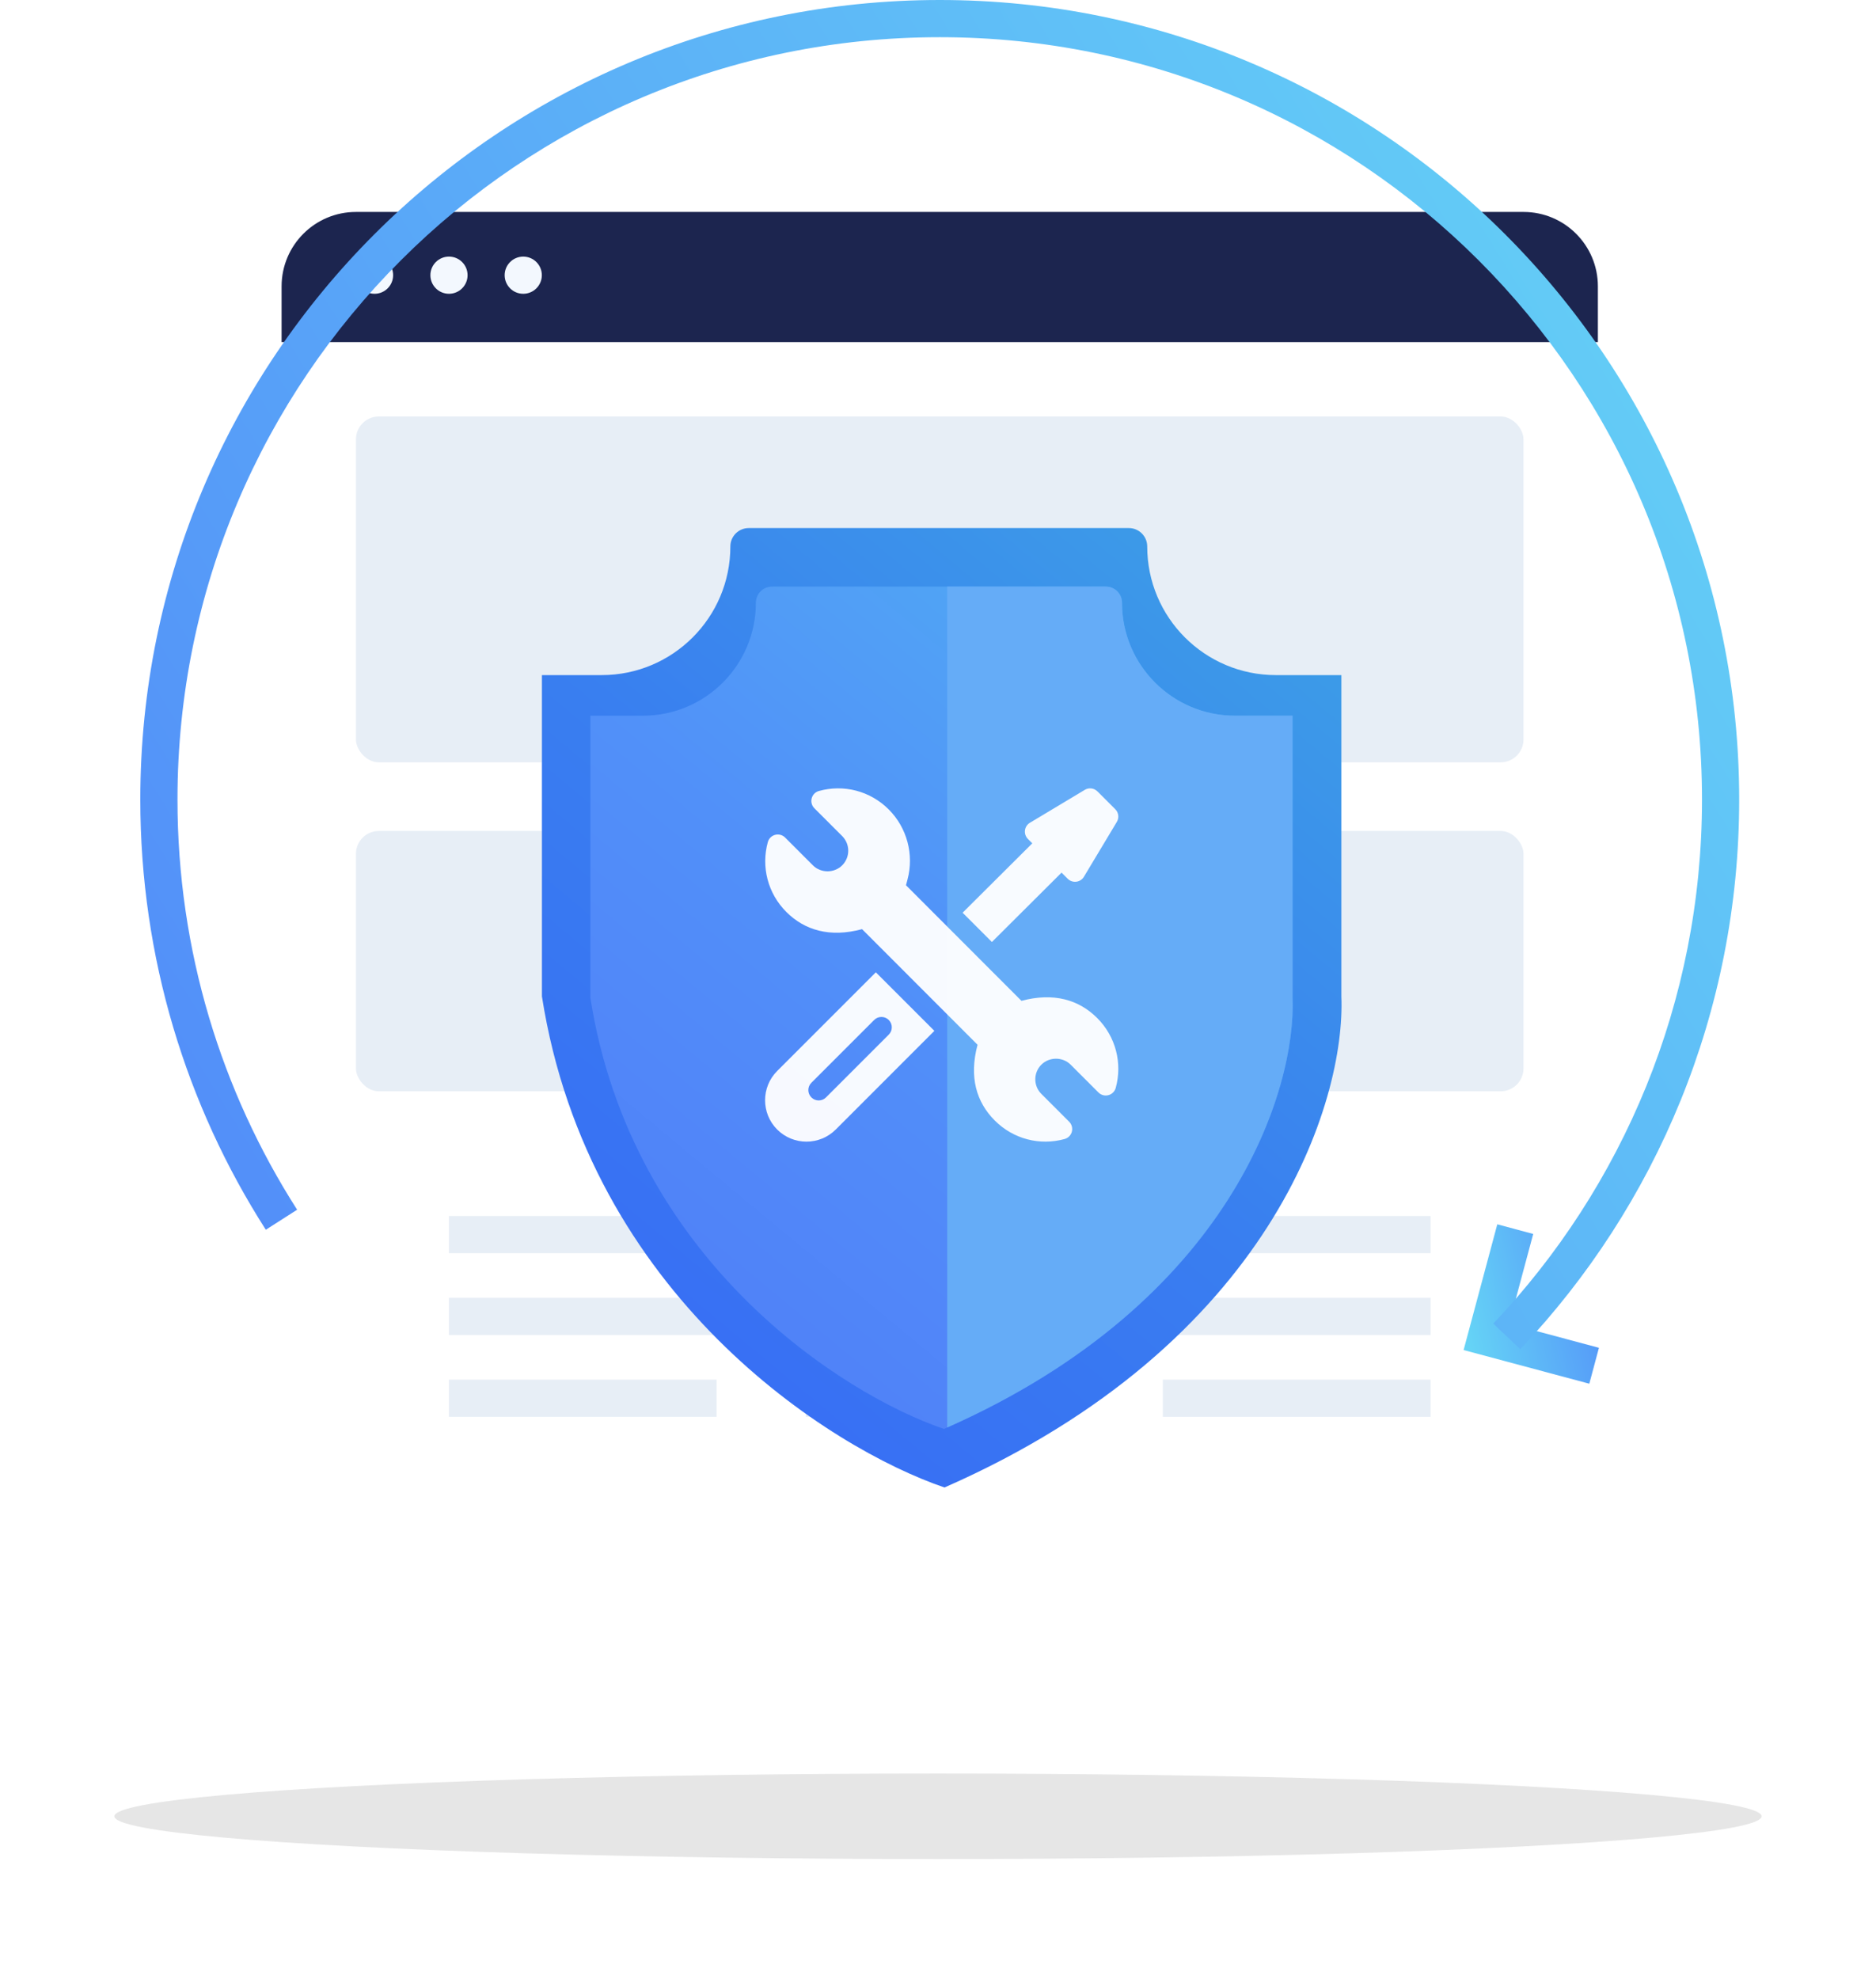 <svg width="164" height="173" viewBox="0 0 164 173" fill="none" xmlns="http://www.w3.org/2000/svg">
<rect x="24.617" y="18.527" width="115.07" height="119.621" rx="2" fill="white"/>
<rect x="31.117" y="36.406" width="102.068" height="30.23" rx="2" fill="#E7EEF6"/>
<rect x="31.117" y="72.637" width="102.068" height="22.754" rx="2" fill="#E7EEF6"/>
<rect x="39.242" y="106.293" width="23.404" height="3.251" fill="#E7EEF6"/>
<rect x="70.445" y="106.293" width="23.404" height="3.251" fill="#E7EEF6"/>
<rect x="101.656" y="106.293" width="23.404" height="3.251" fill="#E7EEF6"/>
<rect x="39.242" y="113.443" width="23.404" height="3.251" fill="#E7EEF6"/>
<rect x="70.445" y="113.443" width="23.404" height="3.251" fill="#E7EEF6"/>
<rect x="101.656" y="113.443" width="23.404" height="3.251" fill="#E7EEF6"/>
<rect x="39.242" y="120.595" width="23.404" height="3.251" fill="#E7EEF6"/>
<rect x="70.445" y="120.596" width="23.404" height="3.251" fill="#E7EEF6"/>
<rect x="101.656" y="120.596" width="23.404" height="3.251" fill="#E7EEF6"/>
<path d="M31.118 18.527C27.528 18.527 24.617 21.438 24.617 25.029V29.904H139.687V25.029C139.687 21.438 136.777 18.527 133.186 18.527H31.118Z" fill="#1C254F"/>
<path fill-rule="evenodd" clip-rule="evenodd" d="M131.929 115.71L139.779 117.813L138.938 120.953L127.948 118.009L130.893 107.019L134.033 107.861L131.929 115.71Z" fill="url(#paint0_linear_1_231)"/>
<path d="M98.683 46.158H78.575H65.455C64.568 46.158 63.848 46.878 63.848 47.765C63.848 53.977 58.813 59.012 52.601 59.012H47.375V87.092C51.468 113.25 72.543 126.612 82.568 130.023C111.222 117.443 117.637 96.161 117.262 87.092V59.012H111.537C105.325 59.012 100.29 53.977 100.29 47.765C100.29 46.878 99.57 46.158 98.683 46.158Z" fill="url(#paint1_linear_1_231)"/>
<path d="M96.678 51.275H79.014H67.49C66.711 51.275 66.079 51.907 66.079 52.686C66.079 58.14 61.658 62.561 56.204 62.561H51.609V87.214C55.205 110.18 73.716 121.912 82.522 124.906C107.691 113.862 113.326 95.177 112.997 87.214V62.561H107.963C102.51 62.561 98.088 58.14 98.088 52.686C98.088 51.907 97.457 51.275 96.678 51.275Z" fill="url(#paint2_linear_1_231)"/>
<path d="M82.805 124.78V51.275H96.674C97.453 51.275 98.084 51.907 98.084 52.686C98.084 58.14 102.505 62.561 107.959 62.561H112.993V87.214C113.32 95.146 107.73 113.72 82.805 124.78Z" fill="#65ACF7"/>
<g clip-path="url(#clip0_1_231)">
<path d="M95.919 88.99C94.331 87.4 92.127 86.727 89.296 87.485L79.202 77.381L79.335 76.877C79.917 74.695 79.289 72.351 77.697 70.759C76.076 69.136 73.771 68.541 71.592 69.14C71.281 69.225 71.039 69.469 70.957 69.781C70.874 70.093 70.965 70.424 71.193 70.652L73.623 73.082C74.334 73.795 74.327 74.936 73.625 75.639C72.928 76.337 71.758 76.336 71.064 75.641L68.634 73.21C68.406 72.982 68.073 72.892 67.762 72.975C67.45 73.058 67.207 73.3 67.122 73.612C66.532 75.767 67.112 78.086 68.741 79.715C70.329 81.303 72.53 81.979 75.362 81.219L85.457 91.323C84.704 94.153 85.354 96.336 86.963 97.946C88.587 99.57 90.892 100.161 93.067 99.564C93.377 99.479 93.62 99.234 93.702 98.923C93.784 98.611 93.694 98.28 93.466 98.052L91.036 95.622C90.326 94.91 90.333 93.769 91.034 93.065C91.74 92.364 92.907 92.375 93.595 93.064L96.026 95.495C96.254 95.723 96.586 95.812 96.898 95.729C97.209 95.647 97.453 95.404 97.538 95.093C98.127 92.938 97.547 90.619 95.919 88.99Z" fill="white" fill-opacity="0.95"/>
<path d="M76.566 84.991L67.942 93.616C66.531 95.027 66.531 97.323 67.942 98.734C69.353 100.145 71.648 100.145 73.06 98.734L81.684 90.109L76.566 84.991ZM72.21 95.926C71.856 96.28 71.284 96.28 70.93 95.926C70.577 95.573 70.577 95 70.93 94.647L76.418 89.159C76.771 88.805 77.344 88.805 77.697 89.159C78.05 89.512 78.05 90.085 77.697 90.438L72.21 95.926Z" fill="white" fill-opacity="0.95"/>
<path d="M97.498 70.737L95.938 69.177C95.644 68.884 95.189 68.828 94.833 69.041L90.035 71.919C89.53 72.222 89.445 72.918 89.861 73.335L90.243 73.716L84.152 79.782L86.712 82.341L92.802 76.276L93.34 76.814C93.756 77.23 94.453 77.144 94.755 76.64L97.634 71.842C97.847 71.486 97.791 71.03 97.498 70.737Z" fill="white" fill-opacity="0.95"/>
</g>
<circle cx="32.742" cy="24.055" r="1.625" fill="#F3F8FE"/>
<circle cx="39.25" cy="24.055" r="1.625" fill="#F3F8FE"/>
<circle cx="45.742" cy="24.055" r="1.625" fill="#F3F8FE"/>
<path fill-rule="evenodd" clip-rule="evenodd" d="M82.153 3.251C45.35 3.251 15.516 33.085 15.516 69.887C15.516 83.09 19.354 95.392 25.975 105.743L23.237 107.494C16.291 96.636 12.266 83.729 12.266 69.887C12.266 31.29 43.555 0 82.153 0C120.75 0 152.04 31.29 152.04 69.887C152.04 88.497 144.764 105.412 132.904 117.935L130.544 115.699C141.855 103.756 148.789 87.633 148.789 69.887C148.789 33.085 118.955 3.251 82.153 3.251Z" fill="url(#paint3_linear_1_231)"/>
<g opacity="0.1" filter="url(#filter0_f_1_231)">
<ellipse cx="82" cy="158.765" rx="72" ry="3.738" fill="black"/>
</g>
<defs>
<filter id="filter0_f_1_231" x="0" y="145.027" width="164" height="27.476" filterUnits="userSpaceOnUse" color-interpolation-filters="sRGB">
<feFlood flood-opacity="0" result="BackgroundImageFix"/>
<feBlend mode="normal" in="SourceGraphic" in2="BackgroundImageFix" result="shape"/>
<feGaussianBlur stdDeviation="5" result="effect1_foregroundBlur_1_231"/>
</filter>
<linearGradient id="paint0_linear_1_231" x1="141.898" y1="109.991" x2="127.508" y2="113.213" gradientUnits="userSpaceOnUse">
<stop stop-color="#5189F9"/>
<stop offset="1" stop-color="#65D3F6"/>
</linearGradient>
<linearGradient id="paint1_linear_1_231" x1="117.277" y1="46.158" x2="47.375" y2="130.268" gradientUnits="userSpaceOnUse">
<stop stop-color="#3DA1E6"/>
<stop offset="0.496" stop-color="#397EF0"/>
<stop offset="1" stop-color="#3768F6"/>
</linearGradient>
<linearGradient id="paint2_linear_1_231" x1="113.01" y1="51.275" x2="51.643" y2="125.15" gradientUnits="userSpaceOnUse">
<stop stop-color="#50B0F2"/>
<stop offset="0.496" stop-color="#5190F9"/>
<stop offset="1" stop-color="#507BF8"/>
</linearGradient>
<linearGradient id="paint3_linear_1_231" x1="11.994" y1="117.708" x2="159.669" y2="26.128" gradientUnits="userSpaceOnUse">
<stop stop-color="#5189F9"/>
<stop offset="1" stop-color="#65D3F6"/>
</linearGradient>
<clipPath id="clip0_1_231">
<rect width="30.88" height="30.88" fill="white" transform="translate(66.883 68.912)"/>
</clipPath>
</defs>
</svg>
